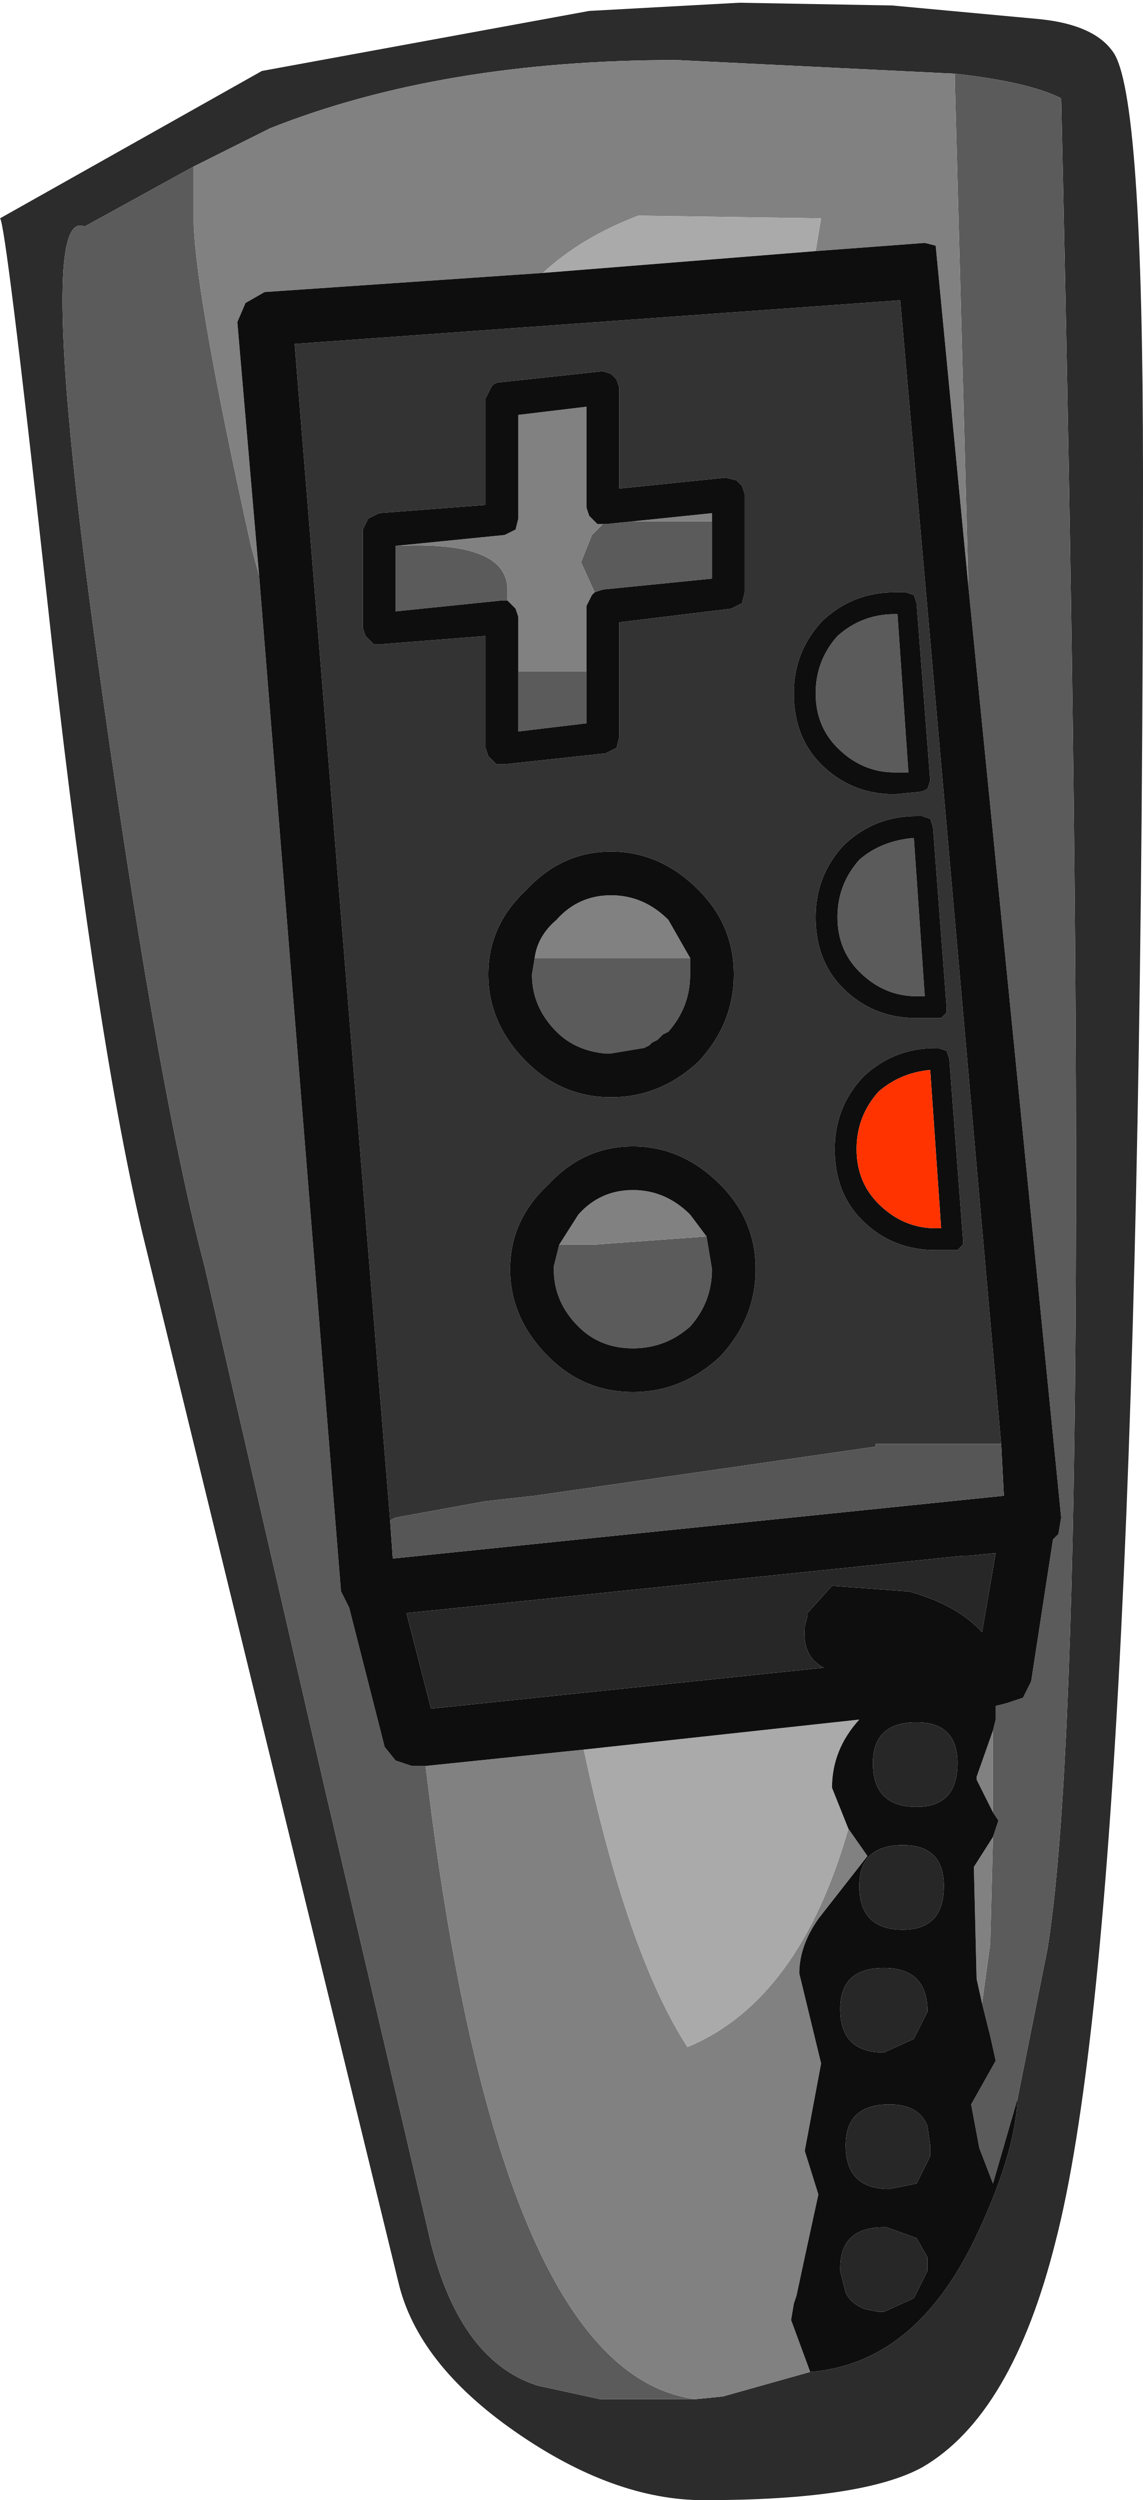 <?xml version="1.0" encoding="UTF-8" standalone="no"?>
<svg xmlns:ffdec="https://www.free-decompiler.com/flash" xmlns:xlink="http://www.w3.org/1999/xlink" ffdec:objectType="shape" height="45.8px" width="20.95px" xmlns="http://www.w3.org/2000/svg">
  <g transform="matrix(1.0, 0.0, 0.0, 1.0, 7.7, -16.1)">
    <path d="M5.85 16.15 L8.65 16.2 11.35 16.45 Q12.35 16.55 12.7 17.05 13.25 17.8 13.25 24.8 13.25 50.95 11.65 57.15 10.85 60.35 9.2 61.3 8.1 61.9 5.2 61.9 3.55 61.9 1.75 60.65 -0.05 59.4 -0.4 57.9 L-5.1 38.65 Q-6.0 34.8 -6.85 26.95 -7.6 20.15 -7.7 20.1 L-2.9 17.4 3.1 16.3 5.85 16.15 M9.8 17.45 L4.7 17.2 Q0.4 17.2 -2.75 18.45 L-4.15 19.15 -6.15 20.25 Q-7.05 19.85 -5.95 27.9 -4.85 35.9 -3.95 39.3 L-1.75 48.85 0.2 57.2 Q0.75 59.35 2.15 59.8 L3.3 60.05 5.05 60.05 5.55 60.0 7.15 59.55 Q9.05 59.4 10.15 57.15 10.9 55.6 10.95 54.55 L11.5 51.8 Q12.4 46.2 11.75 17.9 11.15 17.6 9.8 17.45" fill="#2c2c2c" fill-rule="evenodd" stroke="none"/>
    <path d="M10.05 26.85 L9.8 17.55 9.8 17.45 Q11.15 17.6 11.75 17.9 12.4 46.2 11.5 51.8 L10.95 54.55 10.5 56.1 10.25 55.45 10.1 54.65 10.55 53.85 10.45 53.4 10.3 52.8 10.45 51.7 10.5 49.75 10.6 49.45 10.5 49.3 10.5 47.8 10.55 47.6 10.55 47.35 10.75 47.3 11.05 47.2 11.2 46.9 11.6 44.3 11.7 44.2 11.75 43.9 10.05 26.85 M-4.15 19.15 L-4.15 20.2 Q-4.1 21.6 -3.1 26.1 L-2.95 26.65 -1.45 45.25 -1.3 45.55 -0.65 48.1 -0.45 48.35 -0.15 48.45 0.1 48.45 0.2 49.25 Q1.55 59.6 5.05 60.05 L3.3 60.05 2.15 59.8 Q0.75 59.35 0.2 57.2 L-1.75 48.85 -3.95 39.3 Q-4.85 35.9 -5.95 27.9 -7.05 19.85 -6.15 20.25 L-4.15 19.15 M3.35 25.7 L3.4 25.7 3.9 25.65 5.35 25.65 5.35 26.7 3.35 26.9 3.2 26.95 2.95 26.4 3.15 25.9 3.35 25.7 M3.05 28.4 L3.05 29.35 1.8 29.5 1.8 28.4 3.05 28.4 M1.6 27.1 L1.5 27.1 -0.45 27.3 -0.45 26.1 Q1.6 26.0 1.6 26.9 L1.6 27.1 M8.7 30.25 Q8.1 30.25 7.65 29.8 7.25 29.4 7.25 28.8 7.25 28.2 7.65 27.75 8.1 27.35 8.7 27.35 L8.75 27.35 8.95 30.25 8.7 30.25 M4.95 33.65 L4.95 33.95 Q4.95 34.55 4.55 35.0 L4.45 35.05 4.35 35.15 4.25 35.2 4.2 35.25 4.1 35.3 3.7 35.4 3.4 35.4 Q2.85 35.35 2.5 35.0 2.05 34.55 2.05 33.95 L2.1 33.65 4.95 33.65 M9.1 34.35 Q8.5 34.35 8.05 33.9 7.65 33.5 7.65 32.9 7.65 32.3 8.05 31.85 8.45 31.5 9.05 31.45 L9.25 34.35 9.1 34.35 M5.25 38.75 L5.35 39.35 Q5.35 39.95 4.95 40.4 4.5 40.8 3.9 40.8 3.3 40.8 2.9 40.4 2.45 39.95 2.45 39.35 L2.45 39.3 2.5 39.1 2.55 38.9 3.2 38.9 5.25 38.75" fill="#5b5b5b" fill-rule="evenodd" stroke="none"/>
    <path d="M9.8 17.45 L9.8 17.55 10.05 26.85 9.45 20.6 9.25 20.55 7.25 20.7 7.35 20.1 4.0 20.05 Q2.95 20.45 2.25 21.1 L-2.85 21.45 -3.2 21.65 -3.35 22.0 -2.95 26.65 -3.1 26.1 Q-4.1 21.6 -4.15 20.2 L-4.15 19.15 -2.75 18.45 Q0.4 17.2 4.7 17.2 L9.8 17.45 M10.5 47.8 L10.5 49.3 10.25 48.8 10.2 48.7 10.2 48.65 10.5 47.8 M10.5 49.75 L10.45 51.7 10.3 52.8 10.2 52.35 10.15 50.3 10.5 49.75 M-0.45 26.1 L1.55 25.9 1.75 25.8 1.8 25.6 1.8 23.7 3.05 23.55 3.05 25.4 3.1 25.55 3.25 25.7 3.35 25.7 3.15 25.9 2.95 26.4 3.2 26.95 3.15 27.0 3.05 27.2 3.05 28.4 1.8 28.4 1.8 27.4 1.75 27.25 1.65 27.15 1.6 27.1 1.6 26.9 Q1.6 26.0 -0.45 26.1 M3.9 25.65 L5.35 25.5 5.35 25.65 3.9 25.65 M2.1 33.65 Q2.15 33.25 2.5 32.95 2.9 32.5 3.5 32.5 4.1 32.5 4.55 32.95 L4.95 33.65 2.1 33.65 M4.1 35.3 L3.5 35.4 3.4 35.4 3.7 35.4 4.1 35.3 M2.55 38.9 L2.9 38.35 Q3.3 37.9 3.9 37.9 4.5 37.9 4.95 38.35 L5.25 38.75 3.2 38.9 2.55 38.9 M5.05 60.05 Q1.55 59.6 0.2 49.25 L0.1 48.45 3.0 48.15 Q3.8 51.9 4.9 53.6 6.95 52.75 7.85 49.6 L8.2 50.1 7.3 51.25 Q6.95 51.75 6.95 52.25 L7.35 53.9 7.05 55.5 7.3 56.3 7.05 57.45 6.9 58.15 6.85 58.3 6.8 58.6 7.15 59.55 5.55 60.0 5.05 60.05" fill="#818181" fill-rule="evenodd" stroke="none"/>
    <path d="M2.25 21.1 Q2.95 20.45 4.0 20.05 L7.35 20.1 7.25 20.7 2.25 21.1 M7.85 49.6 Q6.95 52.75 4.9 53.6 3.8 51.9 3.0 48.15 L8.05 47.6 Q7.55 48.15 7.55 48.85 L7.85 49.6" fill="#aaaaaa" fill-rule="evenodd" stroke="none"/>
    <path d="M3.65 25.05 L3.65 23.2 3.6 23.05 3.5 22.95 3.35 22.9 1.5 23.1 Q1.35 23.1 1.3 23.2 L1.2 23.4 1.2 25.35 -0.75 25.5 -0.95 25.6 -1.05 25.8 -1.05 27.6 -1.0 27.75 -0.85 27.9 -0.7 27.9 1.2 27.75 1.2 29.8 1.25 29.95 1.4 30.1 1.55 30.1 3.4 29.9 3.6 29.8 3.65 29.6 3.65 27.5 5.7 27.25 5.9 27.15 5.95 26.95 5.95 25.15 5.9 25.0 5.8 24.9 5.6 24.85 3.65 25.05 M7.35 30.1 Q7.9 30.65 8.7 30.65 L9.2 30.6 9.3 30.55 9.35 30.4 9.1 27.15 9.05 27.0 8.9 26.95 8.7 26.95 Q7.95 26.95 7.4 27.45 L7.35 27.5 Q6.85 28.05 6.85 28.8 6.85 29.6 7.35 30.1 M5.1 35.55 Q5.75 34.85 5.75 33.95 5.75 33.05 5.1 32.4 4.4 31.7 3.5 31.7 2.6 31.7 1.95 32.4 1.25 33.05 1.25 33.95 1.25 34.85 1.95 35.55 2.6 36.2 3.5 36.2 4.4 36.2 5.1 35.55 M7.75 34.2 Q8.3 34.75 9.1 34.75 L9.45 34.75 9.55 34.75 9.65 34.65 9.65 34.55 9.4 31.25 9.35 31.1 9.2 31.05 9.1 31.05 Q8.35 31.05 7.8 31.55 L7.75 31.6 Q7.25 32.15 7.25 32.9 7.25 33.7 7.75 34.2 M8.1 38.45 Q8.65 39.0 9.45 39.0 L9.75 39.0 9.85 39.0 9.95 38.9 9.95 38.8 9.7 35.5 9.65 35.35 9.5 35.3 9.45 35.3 Q8.7 35.3 8.15 35.8 L8.1 35.85 Q7.6 36.4 7.6 37.15 7.6 37.95 8.1 38.45 M5.5 40.95 Q6.15 40.25 6.15 39.35 6.15 38.45 5.5 37.8 4.8 37.1 3.9 37.1 3.0 37.1 2.35 37.8 1.65 38.45 1.65 39.35 1.65 40.25 2.35 40.95 3.0 41.6 3.9 41.6 4.8 41.6 5.5 40.95 M10.65 42.55 L8.35 42.55 8.35 42.6 2.1 43.5 1.2 43.6 -0.45 43.9 -0.55 43.95 -2.3 22.4 8.8 21.6 10.65 42.55" fill="#333333" fill-rule="evenodd" stroke="none"/>
    <path d="M-2.95 26.65 L-3.35 22.0 -3.2 21.65 -2.85 21.45 2.25 21.1 7.25 20.7 9.25 20.55 9.45 20.6 10.05 26.85 11.75 43.9 11.7 44.2 11.6 44.3 11.2 46.9 11.05 47.2 10.75 47.3 10.55 47.35 10.55 47.6 10.5 47.8 10.2 48.65 10.2 48.7 10.25 48.8 10.5 49.3 10.6 49.45 10.5 49.75 10.15 50.3 10.2 52.35 10.3 52.8 10.45 53.4 10.55 53.85 10.1 54.65 10.25 55.45 10.5 56.1 10.95 54.55 Q10.9 55.6 10.15 57.15 9.05 59.4 7.15 59.55 L6.8 58.6 6.85 58.3 6.9 58.15 7.05 57.45 7.3 56.3 7.05 55.5 7.35 53.9 6.95 52.25 Q6.95 51.75 7.3 51.25 L8.2 50.1 7.85 49.6 7.55 48.85 Q7.55 48.15 8.05 47.6 L3.0 48.15 0.1 48.45 -0.15 48.45 -0.45 48.35 -0.65 48.1 -1.3 45.55 -1.45 45.25 -2.95 26.65 M3.65 25.05 L5.6 24.85 5.8 24.9 5.9 25.0 5.95 25.15 5.95 26.95 5.9 27.15 5.7 27.25 3.65 27.5 3.65 29.6 3.6 29.8 3.4 29.9 1.55 30.1 1.4 30.1 1.25 29.95 1.2 29.8 1.2 27.75 -0.7 27.9 -0.85 27.9 -1.0 27.75 -1.05 27.6 -1.05 25.8 -0.95 25.6 -0.75 25.5 1.2 25.35 1.2 23.4 1.3 23.2 Q1.35 23.1 1.5 23.1 L3.35 22.9 3.5 22.95 3.6 23.05 3.65 23.2 3.65 25.05 M3.35 25.7 L3.25 25.7 3.1 25.55 3.05 25.4 3.05 23.55 1.8 23.7 1.8 25.6 1.75 25.8 1.55 25.9 -0.45 26.1 -0.45 27.3 1.5 27.1 1.6 27.1 1.65 27.15 1.75 27.25 1.8 27.4 1.8 28.4 1.8 29.5 3.05 29.35 3.05 28.4 3.05 27.2 3.15 27.0 3.2 26.95 3.35 26.9 5.35 26.7 5.35 25.65 5.35 25.5 3.9 25.65 3.4 25.7 3.35 25.7 M8.7 30.25 L8.95 30.25 8.75 27.35 8.7 27.35 Q8.1 27.35 7.65 27.75 7.25 28.2 7.25 28.8 7.25 29.4 7.65 29.8 8.1 30.25 8.7 30.25 M7.35 30.1 Q6.85 29.6 6.85 28.8 6.85 28.05 7.35 27.5 L7.4 27.45 Q7.95 26.95 8.7 26.95 L8.9 26.95 9.05 27.0 9.1 27.15 9.35 30.4 9.3 30.55 9.2 30.6 8.7 30.65 Q7.9 30.65 7.35 30.1 M4.95 33.65 L4.55 32.95 Q4.1 32.5 3.5 32.5 2.9 32.5 2.5 32.95 2.15 33.25 2.1 33.65 L2.05 33.95 Q2.05 34.55 2.5 35.0 2.85 35.35 3.4 35.4 L3.5 35.4 4.1 35.3 4.2 35.25 4.25 35.2 4.35 35.15 4.45 35.05 4.55 35.0 Q4.95 34.55 4.95 33.95 L4.95 33.65 M5.1 35.55 Q4.4 36.2 3.5 36.2 2.6 36.2 1.95 35.55 1.25 34.85 1.25 33.95 1.25 33.05 1.95 32.4 2.6 31.7 3.5 31.7 4.4 31.7 5.1 32.4 5.75 33.05 5.75 33.95 5.75 34.85 5.1 35.55 M7.75 34.2 Q7.25 33.7 7.25 32.9 7.25 32.15 7.75 31.6 L7.8 31.55 Q8.35 31.05 9.1 31.05 L9.2 31.05 9.35 31.1 9.4 31.25 9.65 34.55 9.65 34.65 9.55 34.75 9.45 34.75 9.1 34.75 Q8.3 34.75 7.75 34.2 M9.1 34.35 L9.25 34.35 9.05 31.45 Q8.45 31.5 8.05 31.85 7.65 32.3 7.65 32.9 7.65 33.5 8.05 33.9 8.5 34.35 9.1 34.35 M8.1 38.45 Q7.6 37.95 7.6 37.15 7.6 36.4 8.1 35.85 L8.15 35.8 Q8.7 35.3 9.45 35.3 L9.5 35.3 9.65 35.35 9.7 35.5 9.95 38.8 9.95 38.9 9.85 39.0 9.75 39.0 9.45 39.0 Q8.65 39.0 8.1 38.45 M9.45 38.6 L9.55 38.6 9.35 35.7 Q8.8 35.75 8.4 36.1 8.0 36.55 8.0 37.15 8.0 37.75 8.4 38.15 8.85 38.6 9.45 38.6 M2.55 38.9 L2.5 39.1 2.45 39.3 2.45 39.35 Q2.45 39.95 2.9 40.4 3.3 40.8 3.9 40.8 4.5 40.8 4.95 40.4 5.35 39.95 5.35 39.35 L5.25 38.75 4.95 38.35 Q4.5 37.9 3.9 37.9 3.3 37.9 2.9 38.35 L2.55 38.9 M5.5 40.95 Q4.8 41.6 3.9 41.6 3.0 41.6 2.35 40.95 1.65 40.25 1.65 39.35 1.65 38.45 2.35 37.8 3.0 37.1 3.9 37.1 4.8 37.1 5.5 37.8 6.15 38.45 6.15 39.35 6.15 40.25 5.5 40.95 M10.65 42.55 L8.8 21.6 -2.3 22.4 -0.55 43.95 -0.5 44.65 10.7 43.5 10.65 42.55 M9.85 48.4 Q9.85 47.65 9.1 47.65 8.3 47.65 8.3 48.4 8.3 49.2 9.1 49.2 9.85 49.2 9.85 48.4 M0.2 47.4 L7.4 46.65 Q7.0 46.45 7.05 45.9 L7.1 45.7 7.1 45.65 7.55 45.15 8.9 45.25 8.95 45.25 Q9.85 45.5 10.3 46.0 L10.55 44.55 10.05 44.6 9.95 44.6 -0.25 45.65 0.2 47.4 M9.3 52.95 Q9.3 52.15 8.5 52.15 7.7 52.15 7.7 52.9 7.7 53.7 8.5 53.7 L9.05 53.45 9.3 52.95 M8.6 56.2 L9.1 56.1 9.35 55.6 9.35 55.45 9.35 55.4 9.3 55.05 Q9.15 54.65 8.6 54.65 7.8 54.65 7.8 55.4 7.8 56.2 8.6 56.2 M9.6 50.65 Q9.6 49.9 8.85 49.9 8.05 49.9 8.05 50.65 8.05 51.45 8.85 51.45 9.6 51.45 9.6 50.65 M9.3 57.7 L9.3 57.5 9.3 57.45 9.1 57.1 8.55 56.9 8.5 56.9 Q7.7 56.9 7.7 57.65 L7.7 57.7 7.8 58.1 Q7.9 58.3 8.15 58.4 L8.4 58.45 8.5 58.45 9.05 58.2 9.3 57.7" fill="#0e0e0e" fill-rule="evenodd" stroke="none"/>
    <path d="M-0.55 43.95 L-0.45 43.9 1.2 43.6 2.1 43.5 8.35 42.6 8.35 42.55 10.65 42.55 10.7 43.5 -0.5 44.65 -0.55 43.95" fill="#565656" fill-rule="evenodd" stroke="none"/>
    <path d="M0.2 47.4 L-0.25 45.65 9.95 44.6 10.05 44.6 10.55 44.55 10.3 46.0 Q9.85 45.5 8.95 45.25 L8.9 45.25 7.55 45.15 7.1 45.65 7.1 45.7 7.05 45.9 Q7.0 46.45 7.4 46.65 L0.2 47.4 M9.85 48.4 Q9.85 49.2 9.1 49.2 8.3 49.2 8.3 48.4 8.3 47.65 9.1 47.65 9.85 47.65 9.85 48.4 M9.6 50.65 Q9.6 51.45 8.85 51.45 8.05 51.45 8.05 50.65 8.05 49.9 8.85 49.9 9.6 49.9 9.6 50.65 M8.6 56.2 Q7.8 56.2 7.8 55.4 7.8 54.65 8.6 54.65 9.15 54.65 9.3 55.05 L9.35 55.4 9.35 55.45 9.35 55.6 9.1 56.1 8.6 56.2 M9.3 52.95 L9.05 53.45 8.5 53.7 Q7.7 53.7 7.7 52.9 7.7 52.15 8.5 52.15 9.3 52.15 9.3 52.95 M9.3 57.7 L9.05 58.2 8.5 58.45 8.4 58.45 8.15 58.4 Q7.9 58.3 7.8 58.1 L7.7 57.7 7.7 57.65 Q7.7 56.9 8.5 56.9 L8.55 56.9 9.1 57.1 9.3 57.45 9.3 57.5 9.3 57.7" fill="#272727" fill-rule="evenodd" stroke="none"/>
    <path d="M9.45 38.6 Q8.85 38.6 8.4 38.15 8.0 37.75 8.0 37.15 8.0 36.55 8.4 36.1 8.8 35.75 9.35 35.7 L9.55 38.6 9.45 38.6" fill="#ff3300" fill-rule="evenodd" stroke="none"/>
  </g>
</svg>

